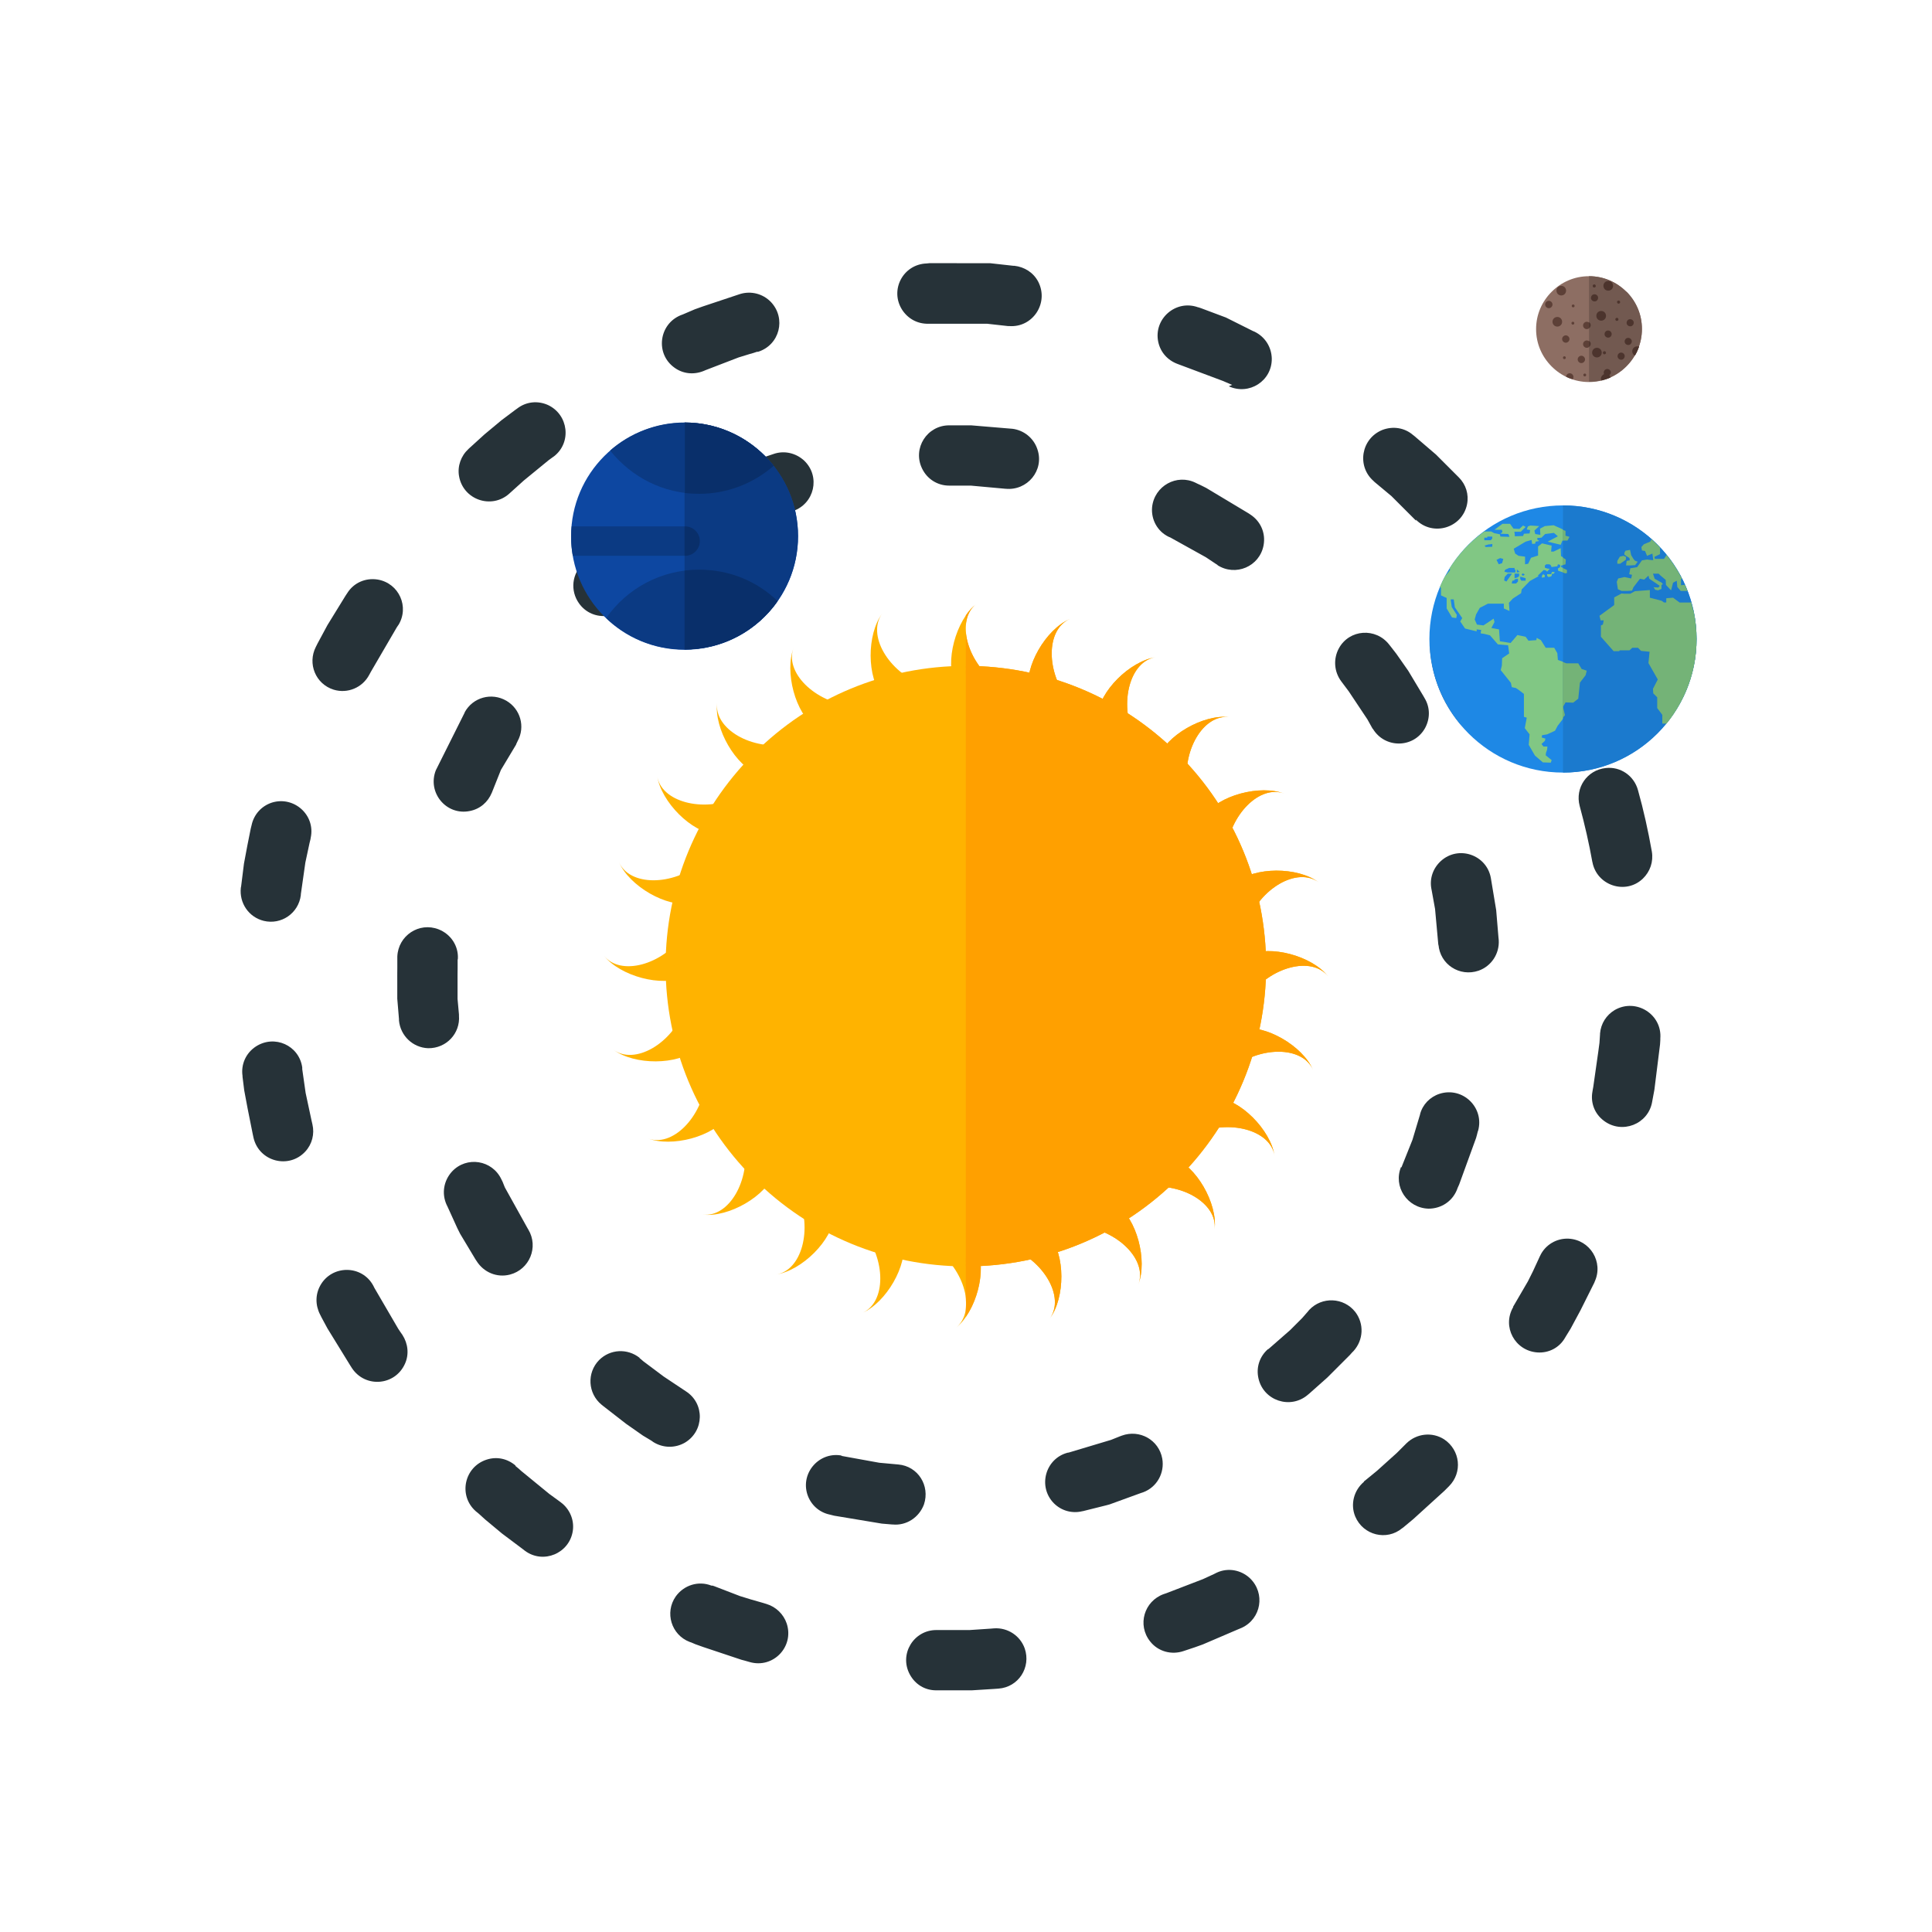 <?xml version="1.0" encoding="UTF-8"?>
<!DOCTYPE svg PUBLIC "-//W3C//DTD SVG 1.1//EN" "http://www.w3.org/Graphics/SVG/1.1/DTD/svg11.dtd">
<!-- Creator: CorelDRAW -->
<svg xmlns="http://www.w3.org/2000/svg" xml:space="preserve" width="6.827in" height="6.827in" style="shape-rendering:geometricPrecision; text-rendering:geometricPrecision; image-rendering:optimizeQuality; fill-rule:evenodd; clip-rule:evenodd"
viewBox="0 0 6.827 6.827"
 xmlns:xlink="http://www.w3.org/1999/xlink">
 <defs>
  <style type="text/css">
   <![CDATA[
    .fil0 {fill:none}
    .fil14 {fill:#092F6A}
    .fil13 {fill:#0B3A83}
    .fil12 {fill:#0D47A1}
    .fil6 {fill:#1B7ACE}
    .fil4 {fill:#1E88E5}
    .fil11 {fill:#4C342D}
    .fil9 {fill:#5D4037}
    .fil7 {fill:#74B377}
    .fil5 {fill:#81C784}
    .fil3 {fill:#FFA000}
    .fil2 {fill:#FFB300}
    .fil1 {fill:#263238;fill-rule:nonzero}
    .fil10 {fill:#725950;fill-rule:nonzero}
    .fil8 {fill:#8D6E63;fill-rule:nonzero}
   ]]>
  </style>
 </defs>
 <g id="Layer_x0020_1">
  <g id="_276262664">
   <rect id="_276263144" class="fil0" width="6.827" height="6.827"/>
   <rect id="_276262832" class="fil0" x="0.853" y="0.853" width="5.12" height="5.12"/>
  </g>
  <path class="fil1" d="M3.274 0.931c-0.083,0.003 -0.131,0.094 -0.086,0.164 0.021,0.032 0.055,0.05 0.093,0.049l0.013 -0 0.015 -0 0.015 -0 0.015 -0 0.015 -4.72441e-005 0.009 1.1811e-005 0.009 5.11811e-005 0.009 8.26772e-005 0.009 0 0.009 0 0.009 0 0.009 0 0.009 0 0.009 0 0.009 0 0.009 0 0.009 0 0.009 0 0.009 0 0.009 0 0.009 0.001 0.009 0.001 0.009 0.001 0.009 0.001 0.009 0.001 0.009 0.001 0.009 0.001 0.009 0.001 0.004 0c0.084,0.007 0.142,-0.081 0.104,-0.156 -0.017,-0.033 -0.049,-0.053 -0.085,-0.057l-0.004 -0 -0.009 -0.001 -0.009 -0.001 -0.009 -0.001 -0.009 -0.001 -0.009 -0.001 -0.009 -0.001 -0.009 -0.001 -0.009 -0.001 -0.009 -0.001 -0.009 -0 -0.009 -0 -0.01 -0 -0.009 -0 -0.009 -0 -0.01 -0 -0.01 -0 -0.01 -0 -0.01 -0 -0.01 -0 -0.01 -0 -0.01 -9.05512e-005 -0.01 -5.11811e-005 -0.01 -1.9685e-005 -0.016 5.51181e-005 -0.016 0 -0.016 0 -0.016 0 -0.015 0zm-0.595 0.312c0.076,-0.024 0.1,-0.118 0.045,-0.176 -0.028,-0.029 -0.07,-0.04 -0.109,-0.028l-0.012 0.004 -0.015 0.005 -0.015 0.005 -0.015 0.005 -0.015 0.005 -0.015 0.005 -0.015 0.005 -0.015 0.005 -0.015 0.005 -0.014 0.005 -0.014 0.005 -0.014 0.006 -0.014 0.006 -0.014 0.006 -0.008 0.003c-0.077,0.032 -0.09,0.136 -0.022,0.185 0.03,0.022 0.068,0.026 0.103,0.012l0.007 -0.003 0.013 -0.005 0.013 -0.005 0.013 -0.005 0.013 -0.005 0.013 -0.005 0.013 -0.005 0.013 -0.005 0.013 -0.005 0.013 -0.005 0.013 -0.004 0.013 -0.004 0.013 -0.004 0.014 -0.004 0.012 -0.004zm-0.722 0.37c0.064,-0.049 0.052,-0.148 -0.021,-0.182 -0.036,-0.016 -0.077,-0.012 -0.109,0.013l-0.007 0.005 -0.012 0.009 -0.012 0.009 -0.012 0.009 -0.012 0.009 -0.012 0.01 -0.012 0.01 -0.012 0.01 -0.012 0.01 -0.012 0.01 -0.011 0.01 -0.011 0.01 -0.011 0.01 -0.011 0.01 -0.011 0.01 -0.002 0.002c-0.026,0.024 -0.039,0.06 -0.033,0.095 0.014,0.084 0.115,0.119 0.178,0.062l0.001 -0.001 0.01 -0.009 0.01 -0.009 0.01 -0.009 0.01 -0.009 0.01 -0.009 0.011 -0.009 0.011 -0.009 0.011 -0.009 0.011 -0.009 0.011 -0.009 0.011 -0.009 0.011 -0.009 0.011 -0.009 0.011 -0.008 0.007 -0.005zm-0.55 0.597c0.041,-0.065 0.003,-0.149 -0.072,-0.162 -0.043,-0.007 -0.085,0.011 -0.108,0.048l-0.006 0.009 -0.008 0.013 -0.008 0.013 -0.008 0.013 -0.008 0.013 -0.008 0.013 -0.008 0.013 -0.008 0.013 -0.008 0.013 -0.007 0.013 -0.007 0.013 -0.007 0.013 -0.007 0.013 -0.007 0.013 -0.006 0.012c-0.03,0.059 -0.001,0.131 0.063,0.151 0.049,0.015 0.102,-0.007 0.126,-0.053l0.006 -0.011 0.007 -0.012 0.007 -0.012 0.007 -0.012 0.007 -0.012 0.007 -0.012 0.007 -0.012 0.007 -0.012 0.007 -0.012 0.007 -0.012 0.007 -0.012 0.007 -0.012 0.007 -0.012 0.007 -0.012 0.006 -0.009zm-0.309 0.75c0.017,-0.08 -0.059,-0.148 -0.137,-0.124 -0.037,0.012 -0.064,0.042 -0.072,0.08l-0.003 0.012 -0.003 0.015 -0.003 0.015 -0.003 0.015 -0.003 0.015 -0.003 0.016 -0.003 0.016 -0.003 0.016 -0.003 0.016 -0.002 0.016 -0.002 0.016 -0.002 0.016 -0.002 0.016 -0.002 0.016 -0.001 0.005c-0.006,0.054 0.028,0.104 0.081,0.117 0.062,0.015 0.123,-0.027 0.131,-0.091l0 -0.003 0.002 -0.014 0.002 -0.014 0.002 -0.014 0.002 -0.014 0.002 -0.014 0.002 -0.014 0.002 -0.014 0.002 -0.014 0.003 -0.014 0.003 -0.014 0.003 -0.014 0.003 -0.014 0.003 -0.014 0.003 -0.012zm-0.03 0.812c-0.011,-0.078 -0.098,-0.117 -0.164,-0.074 -0.035,0.023 -0.053,0.063 -0.047,0.104l0 0.003 0.002 0.016 0.002 0.016 0.002 0.016 0.003 0.016 0.003 0.016 0.003 0.016 0.003 0.016 0.003 0.015 0.003 0.015 0.003 0.015 0.003 0.015 0.003 0.015 0.003 0.015 0.003 0.014c0.02,0.084 0.125,0.111 0.183,0.048 0.024,-0.026 0.033,-0.062 0.025,-0.096l-0.003 -0.013 -0.003 -0.014 -0.003 -0.014 -0.003 -0.014 -0.003 -0.014 -0.003 -0.014 -0.003 -0.014 -0.003 -0.014 -0.002 -0.014 -0.002 -0.014 -0.002 -0.014 -0.002 -0.014 -0.002 -0.014 -0.002 -0.014 -0 -0.003zm0.251 0.771c-0.04,-0.074 -0.146,-0.074 -0.187,-0.001 -0.018,0.032 -0.018,0.07 -0.001,0.103l0.005 0.01 0.007 0.013 0.007 0.013 0.007 0.013 0.008 0.013 0.008 0.013 0.008 0.013 0.008 0.013 0.008 0.013 0.008 0.013 0.008 0.013 0.008 0.013 0.008 0.013 0.008 0.013 0.007 0.011c0.047,0.07 0.152,0.062 0.187,-0.016 0.015,-0.033 0.011,-0.071 -0.009,-0.102l-0.007 -0.01 -0.008 -0.012 -0.007 -0.012 -0.007 -0.012 -0.007 -0.012 -0.007 -0.012 -0.007 -0.012 -0.007 -0.012 -0.007 -0.012 -0.007 -0.012 -0.007 -0.012 -0.007 -0.012 -0.007 -0.012 -0.007 -0.012 -0.005 -0.01zm0.503 0.636c-0.029,-0.025 -0.067,-0.033 -0.103,-0.021 -0.079,0.026 -0.1,0.127 -0.038,0.182l0.011 0.009 0.011 0.01 0.011 0.01 0.012 0.01 0.012 0.01 0.012 0.01 0.012 0.01 0.012 0.01 0.012 0.009 0.012 0.009 0.012 0.009 0.012 0.009 0.012 0.009 0.012 0.009 0.009 0.007c0.065,0.048 0.157,0.009 0.169,-0.07 0.006,-0.039 -0.011,-0.078 -0.042,-0.101l-0.008 -0.006 -0.011 -0.008 -0.011 -0.008 -0.011 -0.008 -0.011 -0.009 -0.011 -0.009 -0.011 -0.009 -0.011 -0.009 -0.011 -0.009 -0.011 -0.009 -0.011 -0.009 -0.011 -0.009 -0.011 -0.009 -0.01 -0.009 -0.011 -0.009zm0.692 0.424c-0.046,-0.018 -0.097,-0.002 -0.126,0.038 -0.04,0.057 -0.016,0.136 0.049,0.161l0.006 0.002 0.014 0.006 0.014 0.005 0.014 0.005 0.015 0.005 0.015 0.005 0.015 0.005 0.015 0.005 0.015 0.005 0.015 0.005 0.015 0.005 0.015 0.005 0.015 0.005 0.015 0.004 0.014 0.004c0.083,0.024 0.158,-0.054 0.131,-0.136 -0.011,-0.033 -0.038,-0.059 -0.071,-0.069l-0.013 -0.004 -0.014 -0.004 -0.014 -0.004 -0.014 -0.004 -0.013 -0.004 -0.013 -0.004 -0.013 -0.004 -0.013 -0.005 -0.013 -0.005 -0.013 -0.005 -0.013 -0.005 -0.013 -0.005 -0.013 -0.005 -0.013 -0.005 -0.006 -0.002zm0.796 0.157c-0.081,-0.001 -0.134,0.085 -0.095,0.157 0.019,0.035 0.053,0.056 0.093,0.056l0.014 0 0.016 0 0.016 5.51181e-005 0.016 -5.51181e-005 0.016 -0 0.016 -0 0.016 -0 0.016 -0 0.016 -0.001 0.016 -0.001 0.016 -0.001 0.016 -0.001 0.016 -0.001 0.014 -0.001c0.071,-0.005 0.116,-0.075 0.093,-0.142 -0.016,-0.045 -0.06,-0.074 -0.108,-0.071l-0.012 0.001 -0.015 0.001 -0.015 0.001 -0.015 0.001 -0.015 0.001 -0.015 0.001 -0.015 0 -0.015 0 -0.015 0 -0.015 0 -0.015 4.72441e-005 -0.015 -4.72441e-005 -0.015 -0 -0.014 -0zm0.802 -0.127c-0.069,0.025 -0.094,0.109 -0.048,0.167 0.028,0.036 0.076,0.049 0.119,0.034l0.009 -0.003 0.015 -0.005 0.015 -0.005 0.014 -0.005 0.014 -0.005 0.014 -0.006 0.014 -0.006 0.014 -0.006 0.014 -0.006 0.014 -0.006 0.014 -0.006 0.014 -0.006 0.014 -0.006 0.014 -0.006 0.012 -0.005c0.069,-0.032 0.084,-0.122 0.029,-0.175 -0.032,-0.03 -0.078,-0.038 -0.117,-0.02l-0.01 0.005 -0.013 0.006 -0.013 0.006 -0.013 0.006 -0.013 0.005 -0.013 0.005 -0.013 0.005 -0.013 0.005 -0.013 0.005 -0.013 0.005 -0.013 0.005 -0.013 0.005 -0.013 0.005 -0.013 0.005 -0.009 0.003zm0.708 -0.397c-0.036,0.03 -0.049,0.08 -0.031,0.123 0.028,0.066 0.111,0.087 0.166,0.041l0.003 -0.002 0.012 -0.01 0.012 -0.01 0.012 -0.01 0.011 -0.01 0.011 -0.01 0.011 -0.01 0.011 -0.01 0.011 -0.01 0.011 -0.01 0.011 -0.01 0.011 -0.01 0.011 -0.01 0.011 -0.01 0.011 -0.011 0.005 -0.005c0.049,-0.049 0.04,-0.128 -0.017,-0.166 -0.042,-0.027 -0.097,-0.021 -0.133,0.014l-0.004 0.004 -0.01 0.01 -0.01 0.01 -0.01 0.01 -0.01 0.009 -0.01 0.009 -0.01 0.009 -0.01 0.009 -0.01 0.009 -0.01 0.009 -0.01 0.009 -0.011 0.009 -0.011 0.009 -0.011 0.009 -0.011 0.009 -0.003 0.002zm0.527 -0.617c-0.04,0.069 0.006,0.154 0.085,0.16 0.041,0.003 0.079,-0.017 0.099,-0.053l0.003 -0.005 0.008 -0.013 0.008 -0.013 0.007 -0.013 0.007 -0.013 0.007 -0.013 0.007 -0.013 0.007 -0.013 0.007 -0.014 0.007 -0.014 0.007 -0.014 0.007 -0.014 0.007 -0.014 0.007 -0.014 0.007 -0.014 0.001 -0.003c0.032,-0.069 -0.016,-0.148 -0.092,-0.152 -0.043,-0.002 -0.083,0.022 -0.101,0.061l-0.001 0.002 -0.006 0.013 -0.006 0.013 -0.006 0.013 -0.006 0.013 -0.006 0.012 -0.006 0.012 -0.006 0.012 -0.007 0.012 -0.007 0.012 -0.007 0.012 -0.007 0.012 -0.007 0.012 -0.007 0.012 -0.007 0.012 -0.003 0.005zm0.28 -0.761c-0.007,0.039 0.008,0.078 0.04,0.102 0.064,0.049 0.157,0.013 0.171,-0.066l0.002 -0.011 0.003 -0.016 0.003 -0.016 0.002 -0.016 0.002 -0.016 0.002 -0.016 0.002 -0.016 0.002 -0.016 0.002 -0.016 0.002 -0.016 0.002 -0.016 0.002 -0.016 0.002 -0.016 0.001 -0.016 0 -0.005c0.007,-0.086 -0.086,-0.144 -0.161,-0.101 -0.03,0.018 -0.049,0.048 -0.052,0.083l-0 0.003 -0.001 0.015 -0.001 0.015 -0.002 0.015 -0.002 0.015 -0.002 0.014 -0.002 0.014 -0.002 0.014 -0.002 0.014 -0.002 0.014 -0.002 0.014 -0.002 0.014 -0.002 0.014 -0.002 0.014 -0.002 0.011zm-0 -0.812c0.015,0.083 0.117,0.117 0.178,0.059 0.026,-0.025 0.038,-0.06 0.032,-0.096 -0.013,-0.073 -0.029,-0.146 -0.049,-0.217 -0.014,-0.051 -0.062,-0.084 -0.114,-0.078 -0.066,0.007 -0.109,0.07 -0.092,0.134 0.018,0.066 0.033,0.132 0.045,0.199zm-0.47 -0.491c0.053,0.065 0.157,0.047 0.184,-0.033 0.011,-0.035 0.005,-0.072 -0.018,-0.101 -0.032,-0.04 -0.052,-0.087 -0.057,-0.138 -0.008,-0.085 -0.108,-0.126 -0.174,-0.072 -0.028,0.023 -0.042,0.057 -0.038,0.093 0.009,0.093 0.044,0.179 0.103,0.251zm-0.154 -0.719c0.06,0.061 0.164,0.03 0.181,-0.054 0.007,-0.035 -0.004,-0.07 -0.029,-0.095l-0.003 -0.003 -0.006 -0.006 -0.006 -0.006 -0.006 -0.006 -0.006 -0.006 -0.006 -0.006 -0.006 -0.006 -0.006 -0.006 -0.006 -0.006 -0.006 -0.006 -0.006 -0.006 -0.006 -0.006 -0.006 -0.006 -0.006 -0.006 -0.007 -0.006 -0.007 -0.006 -0.007 -0.006 -0.007 -0.006 -0.007 -0.006 -0.007 -0.006 -0.007 -0.006 -0.007 -0.006 -0.007 -0.006 -0.007 -0.006 -0.007 -0.006 -0.004 -0.003c-0.03,-0.026 -0.071,-0.032 -0.108,-0.018 -0.075,0.03 -0.092,0.128 -0.031,0.181l0.003 0.003 0.006 0.005 0.006 0.005 0.006 0.005 0.006 0.005 0.006 0.005 0.006 0.005 0.006 0.005 0.006 0.005 0.006 0.005 0.006 0.005 0.006 0.006 0.006 0.006 0.006 0.006 0.006 0.006 0.006 0.006 0.006 0.006 0.006 0.006 0.006 0.006 0.006 0.006 0.006 0.006 0.006 0.006 0.006 0.006 0.006 0.006 0.006 0.006 0.003 0.003zm-0.661 -0.471c0.072,0.033 0.153,-0.019 0.152,-0.098 -0.001,-0.041 -0.024,-0.077 -0.061,-0.095l-0.005 -0.002 -0.008 -0.004 -0.008 -0.004 -0.008 -0.004 -0.008 -0.004 -0.008 -0.004 -0.008 -0.004 -0.008 -0.004 -0.008 -0.004 -0.008 -0.004 -0.008 -0.004 -0.008 -0.004 -0.008 -0.004 -0.008 -0.003 -0.008 -0.003 -0.008 -0.003 -0.008 -0.003 -0.008 -0.003 -0.008 -0.003 -0.008 -0.003 -0.008 -0.003 -0.008 -0.003 -0.008 -0.003 -0.008 -0.003 -0.009 -0.003 -0.001 -0c-0.079,-0.029 -0.159,0.041 -0.141,0.123 0.008,0.036 0.033,0.064 0.068,0.077l5.51181e-005 1.9685e-005 0.008 0.003 0.008 0.003 0.008 0.003 0.008 0.003 0.008 0.003 0.008 0.003 0.008 0.003 0.008 0.003 0.008 0.003 0.008 0.003 0.008 0.003 0.008 0.003 0.008 0.003 0.008 0.003 0.008 0.003 0.008 0.003 0.008 0.003 0.008 0.003 0.008 0.003 0.008 0.003 0.007 0.003 0.007 0.003 0.007 0.003 0.007 0.003 0.005 0.002z"/>
  <path class="fil1" d="M3.354 1.503c-0.078,0 -0.13,0.081 -0.096,0.152 0.018,0.038 0.055,0.061 0.096,0.061l0.011 3.54331e-005 0.011 0 0.011 0 0.011 0 0.011 0 0.011 0 0.011 0 0.011 0.001 0.011 0.001 0.011 0.001 0.011 0.001 0.011 0.001 0.011 0.001 0.011 0.001 0.011 0.001 0.011 0.001 0.011 0.001 0.011 0.001 0.001 0c0.077,0.008 0.138,-0.065 0.113,-0.139 -0.013,-0.04 -0.048,-0.068 -0.089,-0.073l-0.001 -0 -0.012 -0.001 -0.012 -0.001 -0.012 -0.001 -0.012 -0.001 -0.012 -0.001 -0.012 -0.001 -0.012 -0.001 -0.012 -0.001 -0.012 -0.001 -0.012 -0.001 -0.012 -0.001 -0.012 -0.001 -0.013 -0 -0.013 -0 -0.013 -0 -0.013 -0 -0.013 -0 -0.013 -4.33071e-005zm-0.552 0.303c0.076,-0.026 0.098,-0.122 0.04,-0.178 -0.029,-0.027 -0.07,-0.037 -0.108,-0.024l-0 5.11811e-005 -0.003 0.001 -0.003 0.001 -0.003 0.001 -0.003 0.001 -0.003 0.001 -0.003 0.001 -0.003 0.001 -0.003 0.001 -0.003 0.001 -0.003 0.001 -0.003 0.001 -0.003 0.001 -0.003 0.001 -0.003 0.001 -0.003 0.001 -0.003 0.001 -0.003 0.001 -0.003 0.001 -0.003 0.001 -0.003 0.001 -0.003 0.001 -0.003 0.001 -0.003 0.001 -0.003 0.001 -0.003 0.001 -0.003 0.001 -0.003 0.001 -0.003 0.001 -0.003 0.001 -0.003 0.001 -0.003 0.001 -0.003 0.001 -0.003 0.001 -0.003 0.001 -0.003 0.001 -0.003 0.001 -0.003 0.001 -0.003 0.001 -0.003 0.001 -0.003 0.001 -0.003 0.001 -0.001 0.001c-0.024,0.009 -0.045,0.027 -0.057,0.053 -0.016,0.033 -0.014,0.071 0.006,0.102 0.002,0.004 0.004,0.007 0.006,0.011l-7.87402e-006 -1.5748e-005c0.002,0.004 0.004,0.008 0.006,0.013l4.72441e-005 0c0.002,0.005 0.004,0.009 0.005,0.014l-1.1811e-005 -3.93701e-005 0.001 0.004 -3.93701e-005 -0c0.001,0.005 0.003,0.01 0.004,0.015 0.018,0.084 0.122,0.114 0.182,0.052 0.024,-0.026 0.034,-0.061 0.027,-0.095 -0.001,-0.003 -0.001,-0.005 -0.002,-0.008l0.001 -0 0 -5.11811e-005zm-0.068 -0.202l0.051 0.153 -1.1811e-005 -3.14961e-005 -0.051 -0.153zm-0.493 0.639c0.049,0.025 0.108,0.009 0.138,-0.037 0.034,-0.053 0.015,-0.124 -0.041,-0.153 -0.029,-0.015 -0.055,-0.039 -0.072,-0.067 -0.01,-0.017 -0.024,-0.032 -0.044,-0.042 -0.039,-0.02 -0.084,-0.015 -0.118,0.013l-0.005 0.004 -0.005 0.004 -0.005 0.004 -0.005 0.004 -0.005 0.004 -0.005 0.004 -0.005 0.004 -0.005 0.004 -0.002 0.001c-0.041,0.036 -0.048,0.097 -0.016,0.142 0.024,0.034 0.063,0.049 0.101,0.044 0.027,0.026 0.058,0.048 0.092,0.066l2.3622e-005 1.1811e-005zm-0.068 -0.205l-0.043 0.025 -0.003 0.001m0 0l-0.065 -0.073m-0.233 0.628c0.028,-0.051 0.01,-0.114 -0.04,-0.143 -0.052,-0.03 -0.118,-0.012 -0.147,0.041l-0 0.001 -0.003 0.006 -0.003 0.006 -0.003 0.006 -0.003 0.006 -0.003 0.006 -0.003 0.006 -0.003 0.006 -0.003 0.006 -0.003 0.006 -0.003 0.006 -0.003 0.006 -0.003 0.006 -0.003 0.006 -0.003 0.006 -0.003 0.006 -0.003 0.006 -0.003 0.006 -0.003 0.006 -0.003 0.006 -0.003 0.006 -0.003 0.006 -0.003 0.006 -0.003 0.006 -0.003 0.006 -0.003 0.006 -0.003 0.006 -0.003 0.006 -0.003 0.006 -0.003 0.006 -0.003 0.006 -0.003 0.006 -0.003 0.006 -0.003 0.006 -0.003 0.006 -0 0c-0.031,0.079 0.037,0.161 0.12,0.144 0.036,-0.007 0.064,-0.031 0.078,-0.065l-0 0 0.002 -0.005 0.002 -0.005 0.002 -0.005 0.002 -0.005 0.002 -0.005 0.002 -0.005 0.002 -0.005 0.002 -0.005 0.002 -0.005 0.002 -0.005 0.002 -0.005 0.002 -0.005 0.002 -0.005 0.002 -0.005 0.002 -0.005 0.002 -0.005 0.003 -0.005 0.003 -0.005 0.003 -0.005 0.003 -0.005 0.003 -0.005 0.003 -0.005 0.003 -0.005 0.003 -0.005 0.003 -0.005 0.003 -0.005 0.003 -0.005 0.003 -0.005 0.003 -0.005 0.003 -0.005 0.003 -0.005 0.003 -0.005 0.003 -0.005 0.003 -0.005 0 -0.001zm-0.211 0.768c0.002,-0.045 -0.025,-0.086 -0.068,-0.103 -0.069,-0.027 -0.143,0.022 -0.146,0.096l-3.14961e-005 0.001 -0 0.007 -0 0.007 -0 0.007 -0 0.007 -0 0.007 -0 0.007 -8.66142e-005 0.007 -6.29921e-005 0.007 -3.54331e-005 0.007 -1.5748e-005 0.007 4.33071e-005 0.013 0 0.013 0 0.013 0 0.013 0 0.013 0 0.013 0.001 0.012 0.001 0.012 0.001 0.012 0.001 0.012 0.001 0.012 0.001 0.012 0 0.005c0.005,0.054 0.049,0.096 0.103,0.098 0.064,0.001 0.114,-0.052 0.109,-0.115l-0 -0.004 -0.001 -0.011 -0.001 -0.011 -0.001 -0.011 -0.001 -0.011 -0.001 -0.011 -0 -0.011 -0 -0.011 -0 -0.011 -0 -0.011 -0 -0.011 -0 -0.011 -3.54331e-005 -0.011 7.87402e-006 -0.006 3.54331e-005 -0.006 5.51181e-005 -0.006 7.87402e-005 -0.006 9.84252e-005 -0.006 0 -0.006 0 -0.006 0 -0.006 0 -0.006 0 -0.006 3.14961e-005 -0.001zm0.154 0.781c-0.032,-0.069 -0.123,-0.084 -0.175,-0.028 -0.029,0.032 -0.037,0.077 -0.019,0.117l0.003 0.006 0.005 0.011 0.005 0.011 0.005 0.011 0.005 0.011 0.005 0.011 0.005 0.011 0.005 0.011 0.005 0.01 0.005 0.01 0.006 0.01 0.006 0.01 0.006 0.01 0.006 0.01 0.006 0.01 0.006 0.01 0.006 0.01 0.006 0.01 0.006 0.01 0.004 0.006c0.025,0.04 0.072,0.06 0.118,0.048 0.069,-0.018 0.102,-0.097 0.065,-0.159l-0.003 -0.005 -0.005 -0.009 -0.005 -0.009 -0.005 -0.009 -0.005 -0.009 -0.005 -0.009 -0.005 -0.009 -0.005 -0.009 -0.005 -0.009 -0.005 -0.009 -0.005 -0.009 -0.005 -0.009 -0.005 -0.009 -0.005 -0.009 -0.005 -0.009 -0.005 -0.009 -0.005 -0.009 -0.004 -0.01 -0.004 -0.01 -0.003 -0.006zm0.488 0.63c-0.043,-0.034 -0.104,-0.031 -0.143,0.008 -0.044,0.045 -0.04,0.118 0.009,0.158l0.005 0.004 0.009 0.007 0.009 0.007 0.009 0.007 0.009 0.007 0.009 0.007 0.009 0.007 0.009 0.007 0.009 0.007 0.009 0.007 0.01 0.007 0.01 0.007 0.01 0.007 0.01 0.007 0.01 0.007 0.01 0.007 0.01 0.006 0.01 0.006 0.01 0.006 0.007 0.005c0.034,0.021 0.076,0.022 0.111,0.002 0.069,-0.041 0.071,-0.139 0.003,-0.182l-0.006 -0.004 -0.009 -0.006 -0.009 -0.006 -0.009 -0.006 -0.009 -0.006 -0.009 -0.006 -0.009 -0.006 -0.009 -0.006 -0.009 -0.006 -0.008 -0.006 -0.008 -0.006 -0.008 -0.006 -0.008 -0.006 -0.008 -0.006 -0.008 -0.006 -0.008 -0.006 -0.008 -0.006 -0.008 -0.006 -0.008 -0.007 -0.005 -0.004zm0.717 0.346c-0.08,-0.017 -0.149,0.059 -0.124,0.137 0.012,0.036 0.041,0.063 0.079,0.071l0.004 0.001 0.012 0.003 0.012 0.002 0.012 0.002 0.012 0.002 0.012 0.002 0.012 0.002 0.012 0.002 0.012 0.002 0.012 0.002 0.012 0.002 0.012 0.002 0.012 0.002 0.012 0.002 0.012 0.002 0.012 0.002 0.012 0.001 0.012 0.001 0.012 0.001 0.002 0c0.049,0.005 0.094,-0.025 0.111,-0.071 0.022,-0.066 -0.021,-0.135 -0.091,-0.141l-0.001 -9.05512e-005 -0.011 -0.001 -0.011 -0.001 -0.011 -0.001 -0.011 -0.001 -0.011 -0.001 -0.011 -0.001 -0.011 -0.002 -0.011 -0.002 -0.011 -0.002 -0.011 -0.002 -0.011 -0.002 -0.011 -0.002 -0.011 -0.002 -0.011 -0.002 -0.011 -0.002 -0.011 -0.002 -0.011 -0.002 -0.011 -0.002 -0.004 -0.001zm0.797 -0.011c-0.08,0.02 -0.108,0.12 -0.05,0.179 0.027,0.027 0.065,0.037 0.101,0.028l0.001 -0 0.012 -0.003 0.012 -0.003 0.012 -0.003 0.012 -0.003 0.012 -0.003 0.012 -0.003 0.012 -0.003 0.011 -0.003 0.011 -0.004 0.011 -0.004 0.011 -0.004 0.011 -0.004 0.011 -0.004 0.011 -0.004 0.011 -0.004 0.011 -0.004 0.011 -0.004 0.011 -0.004 0.009 -0.003c0.048,-0.018 0.076,-0.068 0.067,-0.119 -0.012,-0.066 -0.08,-0.104 -0.143,-0.081l-0.008 0.003 -0.01 0.004 -0.01 0.004 -0.01 0.004 -0.01 0.003 -0.01 0.003 -0.01 0.003 -0.01 0.003 -0.01 0.003 -0.01 0.003 -0.01 0.003 -0.01 0.003 -0.01 0.003 -0.01 0.003 -0.01 0.003 -0.01 0.003 -0.01 0.003 -0.01 0.003 -0.01 0.003 -0.001 0zm0.707 -0.366c-0.03,0.026 -0.043,0.065 -0.034,0.104 0.018,0.079 0.113,0.11 0.174,0.058l0.006 -0.005 0.009 -0.008 0.009 -0.008 0.009 -0.008 0.009 -0.008 0.009 -0.008 0.009 -0.008 0.009 -0.008 0.008 -0.008 0.008 -0.008 0.008 -0.008 0.008 -0.008 0.008 -0.008 0.008 -0.008 0.008 -0.008 0.008 -0.008 0.008 -0.008 0.008 -0.008 0.008 -0.009 0.005 -0.005c0.035,-0.039 0.038,-0.096 0.006,-0.138 -0.041,-0.052 -0.118,-0.055 -0.163,-0.007l-0.004 0.005 -0.007 0.008 -0.007 0.008 -0.007 0.008 -0.007 0.007 -0.007 0.007 -0.007 0.007 -0.007 0.007 -0.007 0.007 -0.007 0.007 -0.008 0.007 -0.008 0.007 -0.008 0.007 -0.008 0.007 -0.008 0.007 -0.008 0.007 -0.008 0.007 -0.008 0.007 -0.008 0.007 -0.006 0.005zm0.47 -0.644c-0.029,0.07 0.022,0.146 0.097,0.148 0.044,0 0.083,-0.025 0.1,-0.066l0.003 -0.008 0.005 -0.011 0.004 -0.011 0.004 -0.011 0.004 -0.011 0.004 -0.011 0.004 -0.011 0.004 -0.011 0.004 -0.011 0.004 -0.011 0.004 -0.011 0.004 -0.011 0.004 -0.011 0.004 -0.011 0.004 -0.011 0.004 -0.011 0.004 -0.011 0.003 -0.011 0.003 -0.012 0.001 -0.002c0.023,-0.082 -0.054,-0.157 -0.136,-0.131 -0.034,0.011 -0.06,0.038 -0.069,0.072l-0 0.001 -0.003 0.01 -0.003 0.01 -0.003 0.01 -0.003 0.01 -0.003 0.01 -0.003 0.01 -0.003 0.01 -0.003 0.01 -0.003 0.01 -0.004 0.01 -0.004 0.01 -0.004 0.01 -0.004 0.01 -0.004 0.01 -0.004 0.01 -0.004 0.01 -0.004 0.01 -0.004 0.01 -0.003 0.008zm0.132 -0.786c0.005,0.071 0.075,0.116 0.142,0.093 0.045,-0.016 0.074,-0.06 0.071,-0.108l-0.001 -0.01 -0.001 -0.012 -0.001 -0.012 -0.001 -0.012 -0.001 -0.012 -0.001 -0.012 -0.001 -0.012 -0.001 -0.012 -0.001 -0.012 -0.002 -0.012 -0.002 -0.012 -0.002 -0.012 -0.002 -0.012 -0.002 -0.012 -0.002 -0.012 -0.002 -0.012 -0.002 -0.012 -0.002 -0.012 -0.001 -0.006c-0.015,-0.082 -0.115,-0.116 -0.177,-0.059 -0.027,0.025 -0.04,0.061 -0.033,0.098l0.001 0.005 0.002 0.011 0.002 0.011 0.002 0.011 0.002 0.011 0.002 0.011 0.002 0.011 0.001 0.011 0.001 0.011 0.001 0.011 0.001 0.011 0.001 0.011 0.001 0.011 0.001 0.011 0.001 0.011 0.001 0.011 0.001 0.011 0.001 0.011 0.001 0.01zm-0.232 -0.762c0.042,0.07 0.143,0.07 0.184,-0.001 0.019,-0.034 0.019,-0.074 -0.001,-0.107l-0.004 -0.007 -0.006 -0.01 -0.006 -0.01 -0.006 -0.01 -0.006 -0.01 -0.006 -0.01 -0.006 -0.01 -0.006 -0.01 -0.006 -0.01 -0.006 -0.01 -0.007 -0.01 -0.007 -0.01 -0.007 -0.01 -0.007 -0.01 -0.007 -0.01 -0.007 -0.01 -0.007 -0.009 -0.007 -0.009 -0.007 -0.009 -0.004 -0.005c-0.047,-0.061 -0.141,-0.055 -0.178,0.013 -0.02,0.037 -0.017,0.082 0.008,0.116l0.003 0.004 0.006 0.008 0.006 0.008 0.006 0.008 0.006 0.008 0.006 0.009 0.006 0.009 0.006 0.009 0.006 0.009 0.006 0.009 0.006 0.009 0.006 0.009 0.006 0.009 0.006 0.009 0.006 0.009 0.006 0.009 0.005 0.009 0.005 0.009 0.005 0.009 0.004 0.007zm-0.549 -0.578c0.064,0.041 0.149,0.005 0.163,-0.07 0.008,-0.043 -0.01,-0.085 -0.047,-0.109l-0.006 -0.004 -0.01 -0.006 -0.01 -0.006 -0.01 -0.006 -0.01 -0.006 -0.01 -0.006 -0.01 -0.006 -0.01 -0.006 -0.01 -0.006 -0.01 -0.006 -0.01 -0.006 -0.01 -0.006 -0.01 -0.006 -0.01 -0.006 -0.01 -0.006 -0.01 -0.006 -0.01 -0.005 -0.01 -0.005 -0.011 -0.005 -0.006 -0.003c-0.067,-0.033 -0.146,0.011 -0.154,0.086 -0.004,0.044 0.019,0.086 0.059,0.105l0.005 0.002 0.009 0.005 0.009 0.005 0.009 0.005 0.009 0.005 0.009 0.005 0.009 0.005 0.009 0.005 0.009 0.005 0.009 0.005 0.009 0.005 0.009 0.005 0.009 0.005 0.009 0.005 0.009 0.005 0.009 0.006 0.009 0.006 0.009 0.006 0.009 0.006 0.006 0.004z"/>
  <g id="_276255728">
   <g>
    <path id="_276262184" class="fil2" d="M3.45 2.417c-0.073,-0.077 -0.112,-0.077 -0.075,0 -0.037,-0.077 0.002,-0.225 0.075,-0.283 -0.073,0.058 -0.034,0.206 0.075,0.283 -0.109,-0.077 -0.148,-0.077 -0.075,0z"/>
    <path id="_276262040" class="fil2" d="M2.663 4.164c0.2,0.2 0.468,0.311 0.75,0.311 0.283,0 0.551,-0.111 0.75,-0.311 0.2,-0.2 0.311,-0.468 0.311,-0.75 0,-0.283 -0.111,-0.551 -0.311,-0.75 -0.2,-0.2 -0.468,-0.311 -0.75,-0.311 -0.283,0 -0.551,0.111 -0.75,0.311 -0.2,0.2 -0.311,0.468 -0.311,0.75 0,0.283 0.111,0.551 0.311,0.75z"/>
    <path id="_276261968" class="fil2" d="M3.707 2.46c-0.051,-0.094 -0.089,-0.104 -0.072,-0.019 -0.016,-0.084 0.06,-0.217 0.146,-0.254 -0.086,0.037 -0.086,0.19 -0.001,0.293 -0.085,-0.103 -0.123,-0.113 -0.072,-0.019z"/>
    <path id="_276260912" class="fil2" d="M3.943 2.568c-0.025,-0.104 -0.059,-0.123 -0.065,-0.038 0.006,-0.086 0.114,-0.194 0.207,-0.208 -0.092,0.013 -0.132,0.161 -0.077,0.283 -0.056,-0.121 -0.09,-0.141 -0.065,-0.038z"/>
    <path id="_276261608" class="fil2" d="M4.144 2.734c0.003,-0.106 -0.025,-0.134 -0.053,-0.053 0.028,-0.081 0.161,-0.158 0.253,-0.147 -0.093,-0.011 -0.17,0.122 -0.147,0.253 -0.022,-0.132 -0.05,-0.16 -0.053,-0.053z"/>
    <path id="_276261560" class="fil2" d="M4.295 2.947c0.03,-0.102 0.011,-0.136 -0.038,-0.065 0.048,-0.071 0.196,-0.111 0.283,-0.077 -0.087,-0.035 -0.195,0.073 -0.208,0.207 0.013,-0.133 -0.007,-0.167 -0.038,-0.065z"/>
    <path id="_276261344" class="fil2" d="M4.386 3.191c0.056,-0.091 0.046,-0.129 -0.019,-0.072 0.065,-0.056 0.218,-0.057 0.293,-0.001 -0.075,-0.056 -0.208,0.02 -0.254,0.146 0.047,-0.125 0.036,-0.163 -0.019,-0.072z"/>
    <path id="_276260312" class="fil2" d="M4.41 3.45c0.077,-0.073 0.077,-0.112 0,-0.075 0.077,-0.037 0.225,0.002 0.283,0.075 -0.058,-0.073 -0.206,-0.034 -0.283,0.075 0.077,-0.109 0.077,-0.148 0,-0.075z"/>
    <path id="_276260624" class="fil2" d="M4.367 3.707c0.094,-0.051 0.104,-0.089 0.019,-0.072 0.084,-0.016 0.217,0.06 0.254,0.146 -0.037,-0.086 -0.19,-0.086 -0.293,-0.001 0.103,-0.085 0.113,-0.123 0.019,-0.072z"/>
    <path id="_276260600" class="fil2" d="M4.258 3.943c0.104,-0.025 0.123,-0.059 0.038,-0.065 0.086,0.006 0.194,0.114 0.208,0.207 -0.013,-0.092 -0.161,-0.132 -0.283,-0.077 0.122,-0.056 0.141,-0.09 0.038,-0.065z"/>
    <path id="_276260840" class="fil2" d="M4.092 4.144c0.106,0.003 0.134,-0.025 0.053,-0.053 0.081,0.028 0.158,0.161 0.147,0.253 0.011,-0.093 -0.122,-0.17 -0.253,-0.147 0.132,-0.022 0.16,-0.05 0.053,-0.053z"/>
    <path id="_276260192" class="fil2" d="M3.88 4.295c0.102,0.03 0.136,0.011 0.065,-0.038 0.071,0.048 0.111,0.196 0.077,0.283 0.035,-0.087 -0.073,-0.195 -0.207,-0.208 0.133,0.013 0.167,-0.007 0.065,-0.038z"/>
    <path id="_276259376" class="fil2" d="M3.636 4.386c0.091,0.056 0.129,0.046 0.072,-0.019 0.056,0.065 0.057,0.218 0.001,0.293 0.056,-0.075 -0.02,-0.208 -0.146,-0.254 0.125,0.047 0.163,0.036 0.072,-0.019z"/>
    <path id="_276260048" class="fil2" d="M3.377 4.41c0.073,0.077 0.112,0.077 0.075,0 0.037,0.077 -0.002,0.225 -0.075,0.283 0.073,-0.058 0.034,-0.206 -0.075,-0.283 0.109,0.077 0.148,0.077 0.075,0z"/>
    <path id="_276259736" class="fil2" d="M3.12 4.367c0.051,0.094 0.089,0.104 0.072,0.019 0.016,0.084 -0.06,0.217 -0.146,0.254 0.086,-0.037 0.086,-0.19 0.001,-0.293 0.085,0.103 0.123,0.113 0.072,0.019z"/>
    <path id="_276259976" class="fil2" d="M2.883 4.258c0.025,0.104 0.059,0.123 0.065,0.038 -0.006,0.086 -0.114,0.194 -0.207,0.208 0.092,-0.013 0.132,-0.161 0.077,-0.283 0.056,0.121 0.09,0.141 0.065,0.038z"/>
    <path id="_276259136" class="fil2" d="M2.683 4.092c-0.003,0.106 0.025,0.134 0.053,0.053 -0.028,0.081 -0.161,0.158 -0.253,0.147 0.093,0.011 0.17,-0.122 0.147,-0.253 0.022,0.132 0.05,0.16 0.053,0.053z"/>
    <path id="_276259016" class="fil2" d="M2.532 3.88c-0.03,0.102 -0.011,0.136 0.038,0.065 -0.048,0.071 -0.196,0.111 -0.283,0.077 0.087,0.035 0.195,-0.073 0.208,-0.207 -0.013,0.133 0.007,0.167 0.038,0.065z"/>
    <path id="_276258656" class="fil2" d="M2.441 3.636c-0.056,0.091 -0.046,0.129 0.019,0.072 -0.065,0.056 -0.218,0.057 -0.293,0.001 0.075,0.056 0.208,-0.02 0.254,-0.146 -0.047,0.125 -0.036,0.163 0.019,0.072z"/>
    <path id="_276258944" class="fil2" d="M2.417 3.377c-0.077,0.073 -0.077,0.112 0,0.075 -0.077,0.037 -0.225,-0.002 -0.283,-0.075 0.058,0.073 0.206,0.034 0.283,-0.075 -0.077,0.109 -0.077,0.148 0,0.075z"/>
    <path id="_276258800" class="fil2" d="M2.46 3.12c-0.094,0.051 -0.104,0.089 -0.019,0.072 -0.084,0.016 -0.217,-0.06 -0.254,-0.146 0.037,0.086 0.19,0.086 0.293,0.001 -0.103,0.085 -0.113,0.123 -0.019,0.072z"/>
    <path id="_276257936" class="fil2" d="M2.568 2.883c-0.104,0.025 -0.123,0.059 -0.038,0.065 -0.086,-0.006 -0.194,-0.114 -0.208,-0.207 0.013,0.092 0.161,0.132 0.283,0.077 -0.121,0.056 -0.141,0.09 -0.038,0.065z"/>
    <path id="_276258224" class="fil2" d="M2.734 2.683c-0.106,-0.003 -0.134,0.025 -0.053,0.053 -0.081,-0.028 -0.158,-0.161 -0.147,-0.253 -0.011,0.093 0.122,0.17 0.253,0.147 -0.132,0.022 -0.16,0.05 -0.053,0.053z"/>
    <path id="_276258464" class="fil2" d="M2.947 2.532c-0.102,-0.03 -0.136,-0.011 -0.065,0.038 -0.071,-0.048 -0.111,-0.196 -0.077,-0.283 -0.035,0.087 0.073,0.195 0.207,0.208 -0.133,-0.013 -0.167,0.007 -0.065,0.038z"/>
    <path id="_276257816" class="fil2" d="M3.191 2.441c-0.091,-0.056 -0.129,-0.046 -0.072,0.019 -0.056,-0.065 -0.057,-0.218 -0.001,-0.293 -0.056,0.075 0.02,0.208 0.146,0.254 -0.125,-0.047 -0.163,-0.036 -0.072,0.019z"/>
   </g>
   <g>
    <path id="_276258128" class="fil3" d="M3.45 2.417c-0.013,-0.014 -0.026,-0.026 -0.037,-0.035l0 -0.014c0.003,0.009 0.015,0.025 0.037,0.049zm-0.037 -0.243c0.011,-0.016 0.023,-0.029 0.037,-0.04 -0.022,0.017 -0.034,0.042 -0.037,0.071l0 -0.031zm0 0.062c0.006,0.063 0.046,0.135 0.112,0.181 -0.065,-0.046 -0.106,-0.065 -0.112,-0.056l0 -0.125z"/>
    <path id="_276257144" class="fil3" d="M3.413 4.475c0.283,0 0.551,-0.111 0.75,-0.311 0.2,-0.2 0.311,-0.468 0.311,-0.75 0,-0.283 -0.111,-0.551 -0.311,-0.75 -0.2,-0.2 -0.468,-0.311 -0.75,-0.311l0 2.123z"/>
    <path id="_276257456" class="fil3" d="M3.707 2.46c-0.051,-0.094 -0.089,-0.104 -0.072,-0.019 -0.016,-0.084 0.06,-0.217 0.146,-0.254 -0.086,0.037 -0.086,0.19 -0.001,0.293 -0.085,-0.103 -0.123,-0.113 -0.072,-0.019z"/>
    <path id="_276257432" class="fil3" d="M3.943 2.568c-0.025,-0.104 -0.059,-0.123 -0.065,-0.038 0.006,-0.086 0.114,-0.194 0.207,-0.208 -0.092,0.013 -0.132,0.161 -0.077,0.283 -0.056,-0.122 -0.09,-0.141 -0.065,-0.038z"/>
    <path id="_276257624" class="fil3" d="M4.144 2.734c0.003,-0.106 -0.025,-0.134 -0.053,-0.053 0.028,-0.081 0.161,-0.158 0.253,-0.147 -0.093,-0.011 -0.17,0.122 -0.147,0.253 -0.022,-0.132 -0.05,-0.16 -0.053,-0.053z"/>
    <path id="_276256928" class="fil3" d="M4.295 2.947c0.03,-0.102 0.011,-0.136 -0.038,-0.065 0.048,-0.071 0.196,-0.111 0.283,-0.077 -0.087,-0.035 -0.195,0.073 -0.208,0.207 0.013,-0.133 -0.007,-0.167 -0.038,-0.065z"/>
    <path id="_276256808" class="fil3" d="M4.386 3.191c0.056,-0.091 0.046,-0.129 -0.019,-0.072 0.065,-0.056 0.218,-0.057 0.293,-0.001 -0.075,-0.056 -0.208,0.02 -0.254,0.146 0.047,-0.125 0.036,-0.163 -0.019,-0.072z"/>
    <path id="_276256688" class="fil3" d="M4.41 3.45c0.077,-0.073 0.077,-0.112 0,-0.075 0.077,-0.037 0.225,0.002 0.283,0.075 -0.058,-0.073 -0.206,-0.034 -0.283,0.075 0.077,-0.109 0.077,-0.148 0,-0.075z"/>
    <path id="_276256568" class="fil3" d="M4.367 3.707c0.094,-0.051 0.104,-0.089 0.019,-0.072 0.084,-0.016 0.217,0.06 0.254,0.146 -0.037,-0.086 -0.19,-0.086 -0.293,-0.001 0.103,-0.085 0.113,-0.123 0.019,-0.072z"/>
    <path id="_276256496" class="fil3" d="M4.258 3.943c0.104,-0.025 0.123,-0.059 0.038,-0.065 0.086,0.006 0.194,0.114 0.208,0.207 -0.013,-0.092 -0.161,-0.132 -0.283,-0.077 0.122,-0.056 0.141,-0.09 0.038,-0.065z"/>
    <path id="_276256232" class="fil3" d="M4.092 4.144c0.106,0.003 0.134,-0.025 0.053,-0.053 0.081,0.028 0.158,0.161 0.147,0.253 0.011,-0.093 -0.122,-0.17 -0.253,-0.147 0.132,-0.022 0.16,-0.05 0.053,-0.053z"/>
    <path id="_276256136" class="fil3" d="M3.88 4.295c0.102,0.03 0.136,0.011 0.065,-0.038 0.071,0.048 0.111,0.196 0.077,0.283 0.035,-0.087 -0.073,-0.195 -0.207,-0.208 0.133,0.013 0.167,-0.007 0.065,-0.038z"/>
    <path id="_276256112" class="fil3" d="M3.636 4.386c0.091,0.056 0.129,0.046 0.072,-0.019 0.056,0.065 0.057,0.218 0.001,0.293 0.056,-0.075 -0.02,-0.208 -0.146,-0.254 0.125,0.047 0.163,0.036 0.072,-0.019z"/>
    <path id="_276256088" class="fil3" d="M3.413 4.445c0.048,0.04 0.069,0.028 0.038,-0.035 0.031,0.063 0.01,0.174 -0.038,0.243l0 -0.031c0.001,-0.01 0.001,-0.02 0,-0.031l0 -0.125c0.001,-0.002 0.001,-0.004 0,-0.007l0 -0.014z"/>
   </g>
  </g>
  <g id="_276254384">
   <g>
    <circle id="_276255944" class="fil4" cx="5.523" cy="2.258" r="0.472"/>
    <g>
     <polygon id="_276255632" class="fil5" points="5.758,1.972 5.759,1.98 5.748,1.982 5.746,1.998 5.76,1.998 5.778,1.997 5.787,1.985 5.777,1.981 5.772,1.975 5.764,1.962 5.76,1.943 5.744,1.946 5.74,1.953 5.74,1.96 5.747,1.965 "/>
     <polygon id="_276255704" class="fil5" points="5.745,1.978 5.746,1.968 5.737,1.964 5.724,1.967 5.715,1.982 5.715,1.992 5.725,1.992 "/>
     <path id="_276255056" class="fil5" d="M5.484 2.022l-0.003 0.007 -0.014 0 0 0.007 0.003 0c0,0 0,0.001 0,0.003l0.008 -0.001 0.005 -0.003 0.001 -0.007 0.007 -0.001 0.003 -0.005 -0.006 -0.001 -0.005 0z"/>
     <polygon id="_276254912" class="fil5" points="5.449,2.034 5.448,2.041 5.458,2.04 5.459,2.033 5.453,2.029 "/>
     <path id="_276255272" class="fil5" d="M5.834 1.904c0.011,0.01 0.022,0.02 0.032,0.031l-0 0.023 -0.02 0.01 0.002 0.007 0.032 0 0.009 -0.014c0.021,0.026 0.039,0.053 0.054,0.083l-0.003 0.003 0 0.021 0.009 -0.001 0.005 9.44882e-005c0.003,0.007 0.006,0.014 0.009,0.021l-0.024 0 -0.012 -0.014 -0.002 -0.022 -0.013 0.007 -0.007 0.027 -0.018 -0.019 -0.001 -0.018 -0.018 -0.015 -0.007 -0.007 -0.02 0 0.006 0.018 0.025 0.014 0.004 0.005 -0.005 0.003 0 0.014 -0.012 0.005 -0.01 -0.002 -0.006 -0.009 0.017 0.001 0.005 -0.006 -0.037 -0.025 -0.003 -0.011 -0.015 0.014 -0.015 -0.003 -0.023 0.03 -0.005 0.012 -0.015 0.001 -0.022 0 -0.013 -0.006 -0.004 -0.026 0.005 -0.012 0.022 -0.005 0.024 0.005 0.003 -0.013 -0.01 -0.002 0.004 -0.021 0.024 -0.004 0.017 -0.024 0.018 -0.003 0.016 0.002 0.006 0 -0.003 -0.023 -0.019 0.008 -0.007 -0.017 -0.011 -0.002 -0.002 -0.012 0.009 -0.01 0.022 -0.009 0.006 -0.01zm0.141 0.221c0.002,0.008 0.005,0.016 0.007,0.025l-0.001 0.001 0.003 0.005c0.007,0.033 0.011,0.067 0.011,0.102 0,0.113 -0.04,0.216 -0.106,0.298l-0.015 0 0 -0.031 -0.018 -0.024 0 -0.038 -0.014 -0.014 -0.001 -0.016 0.017 -0.033 -0.033 -0.058 0.004 -0.04 -0.03 -0.003 -0.011 -0.011 -0.02 0 -0.01 0.009 -0.035 0 -0.001 0.003 -0.02 0 -0.045 -0.051 0 -0.04 0.007 -0.003 0.003 -0.015 -0.011 0 -0.004 -0.016 0.052 -0.038 0 -0.027 0.026 -0.014 0.01 0.001 0.021 0 0.016 -0.009 0.053 -0.004 0 0.027 0.042 0.011 0.008 0.006 0.008 0 0 -0.015 0.024 -0.002 0.023 0.017 0.038 0 0.002 -0.002zm-0.887 -0.051c0.005,-0.012 0.011,-0.024 0.017,-0.036l0.019 -0.023 -0.001 -0.008c0.032,-0.05 0.073,-0.094 0.122,-0.129l0.024 -0 0.011 0.006 0.02 0.004 0.002 0.008 0.032 0.001 -0.004 -0.01 -0.028 -0.001 0.007 -0.006 -0.002 -0.008 -0.026 0 0.028 -0.021 0.027 0 0.012 0.017 0.021 0.001 0.013 -0.012 0.009 0.005 -0.017 0.017c0,0 -0.024,0 -0.023,0 0.001,0 0.002,0.016 0.002,0.016l0.029 -0.001 0.003 -0.008 0.02 -0.001 0.002 -0.012 -0.012 -0.002 0.004 -0.011 0.009 -0.003 0.031 0.002 -0.017 0.016 0.003 0.012 0.018 0.003 -0.001 -0.022 0.017 -0.009 0.031 -0.003 0.044 0.02 0 0.017 0.014 0.004 -0.007 0.013 -0.02 0 -0.006 0.015 -0.046 -0.011 0.036 -0.019 -0.014 -0.012 -0.031 0.004 -0.003 0.003 -0 0 -0.001 0.001 -0.009 0.009 -0.015 0.001 0.001 0.007 0.005 0.002 -0 0.002 -0.012 0.002 -0.001 0.007 -0.011 0.001 -0.002 -0.014 -0.021 0.006 -0.042 0.025 0.005 0.017 0.012 0.008 0.023 0.003 0 0.027 0.011 -0.002 0.01 -0.021 0.025 -0.008 0 -0.032 0.014 -0.011 0.034 0.008 -0.002 0.021 0.009 0 0.025 -0.012 0.001 0.028 0.018 0.011 -0.001 0.017 -0.017 0.006 0.001 0.005 0.021 0.009 -0 0.011 -0.006 0.001 -0 -0 -0.026 -0.008 -0.001 -0.008 0.008 -0.005 0 -0.008 -0.008 -0.002 -0.002 0.007 -0.014 0.002 -0.001 -0.001 0 0.001 -0.005 0.001 -0.004 -0.008 -0.005 -0.002 -0.01 0 -0.005 0.004 0 0.008 0.009 0.003 0.009 0.001 -0.002 0.001 -0.008 0.009 -0.004 -0.004 -0.008 -0.002 -0.021 0.02 0.003 0.002 -0.031 0.017 -0.029 0.03 -0.002 0.013 -0.029 0.019 -0.014 0.015 0.002 0.029 -0.02 -0.009 0 -0.017 -0.056 0 -0.029 0.015 -0.013 0.023 -0.005 0.018 0.008 0.018 0.023 0.003 0.036 -0.024 0.003 0.012 -0.011 0.021 0.027 0.005 0.003 0.042 0.038 0.006 0.024 -0.028 0.029 0.006 0.01 0.014 0.028 -0.002 0.001 -0.008 0.015 0.008 0.017 0.027 0.03 0 0.011 0.019 0.002 0.024 0.033 0.012 0.042 0 0.012 0.02 0.018 0.006 -0.004 0.016 -0.02 0.026 -0.006 0.057 -0.018 0.014 -0.027 -0.001 -0.009 0.016 0.007 0.029 -0.029 0.038 -0.009 0.017 -0.028 0.013 -0.018 0.003 -0.001 0.008 0.013 0.004 -0.002 0.008 -0.012 0.011 0.007 0.009 0.014 0 -0.001 0.011 -0.004 0.011 -0.001 0.009 0.021 0.017 -0.003 0.009 -0.028 -0.001 -0.028 -0.024 -0.022 -0.038 0.003 -0.037 -0.017 -0.022 0.007 -0.037 -0.01 -0.003 0 -0.081c0,0 -0.027,-0.021 -0.029,-0.021 -0.002,0 -0.014,-0.003 -0.014,-0.003l-0.003 -0.015 -0.036 -0.045 0.004 -0.016 0.001 -0.026 0.025 -0.017 -0.004 -0.029 -0.036 -0.003 -0.028 -0.032 -0.02 -0.005 -0.013 -0.002 0.002 -0.012 -0.016 -0.002 0 0.007 -0.041 -0.01 -0.017 -0.025 0.007 -0.012 -0.026 -0.038 -0.004 -0.028 -0.011 0 0.004 0.027 0.018 0.028 -0.002 0.011 -0.015 -0.002 -0.019 -0.032 0 -0.037 -0.02 -0.009 0 -0.026zm0.157 -0.173l0 -0.001 0.01 0 0.001 -0.004 0.017 0 0 0.007 -0.005 0.006 -0.023 0 0 -0.009zm0.017 0.023c0,0 0.01,-0.002 0.011,-0.002 0.001,0 0,0.01 0,0.01l-0.023 0.001 -0.004 -0.005 0.017 -0.005zm0.027 0.054l0.012 -0.006 0.011 0.003 -0.004 0.015 -0.012 0.004 -0.008 -0.016zm0.066 0.035l0 0.01 -0.028 0 -0.011 -0.003 0.003 -0.007 0.014 -0.006 0.019 0 0 0.006 0.004 0zm0.013 0.014l0 0.009 -0.007 0.005 -0.009 0.002 0 -0.016 0.016 0zm-0.008 -0.004l0 -0.011 0.01 0.009 -0.01 0.002zm0.004 0.023l0 0.009 -0.007 0.007 -0.015 0 0.002 -0.01 0.007 -0.001 0.001 -0.004 0.011 -0.002zm-0.037 -0.019l0.016 0 -0.02 0.028 -0.008 -0.004 0.002 -0.012 0.011 -0.012zm0.064 0.016l0 0.009 -0.015 0 -0.004 -0.006 0 -0.008 0.001 0 0.018 0.005zm-0.014 -0.013l0.004 -0.004 0.007 0.004 -0.006 0.005 -0.006 -0.005z"/>
    </g>
   </g>
   <g>
    <path id="_276255464" class="fil6" d="M5.523 1.786c0.26,0 0.472,0.211 0.472,0.472 0,0.26 -0.211,0.472 -0.472,0.472l0 -0.943z"/>
    <g>
     <polygon id="_276255224" class="fil7" points="5.758,1.972 5.759,1.98 5.748,1.982 5.746,1.998 5.76,1.998 5.778,1.997 5.787,1.985 5.777,1.981 5.772,1.975 5.764,1.962 5.76,1.943 5.744,1.946 5.74,1.953 5.74,1.96 5.747,1.965 "/>
     <polygon id="_276255392" class="fil7" points="5.745,1.978 5.746,1.968 5.737,1.964 5.724,1.967 5.715,1.982 5.715,1.992 5.725,1.992 "/>
     <path id="_276254456" class="fil7" d="M5.834 1.904c0.011,0.01 0.022,0.02 0.032,0.031l-0 0.023 -0.02 0.01 0.002 0.007 0.032 0 0.009 -0.014c0.021,0.026 0.039,0.053 0.054,0.083l-0.003 0.003 0 0.021 0.009 -0.001 0.005 9.84252e-005c0.003,0.007 0.006,0.014 0.009,0.021l-0.024 0 -0.012 -0.014 -0.002 -0.022 -0.013 0.007 -0.007 0.027 -0.018 -0.019 -0.001 -0.018 -0.018 -0.015 -0.007 -0.007 -0.02 0 0.006 0.018 0.025 0.014 0.004 0.005 -0.005 0.003 0 0.014 -0.012 0.005 -0.01 -0.002 -0.006 -0.009 0.017 0.001 0.005 -0.006 -0.037 -0.025 -0.003 -0.011 -0.015 0.014 -0.015 -0.003 -0.023 0.03 -0.005 0.012 -0.015 0.001 -0.022 0 -0.013 -0.006 -0.004 -0.026 0.005 -0.012 0.022 -0.005 0.024 0.005 0.003 -0.013 -0.01 -0.002 0.004 -0.021 0.024 -0.004 0.017 -0.024 0.018 -0.003 0.016 0.002 0.006 0 -0.003 -0.023 -0.019 0.008 -0.007 -0.017 -0.011 -0.002 -0.002 -0.012 0.009 -0.01 0.022 -0.009 0.006 -0.01zm-0.312 0.634l0 -0.199 0.013 0.005 0.042 0 0.012 0.02 0.018 0.006 -0.004 0.016 -0.02 0.026 -0.006 0.057 -0.018 0.014 -0.027 -0.001 -0.009 0.016 0.007 0.029 -0.008 0.01zm0 -0.515l0 -0.016 0.015 0.007 -0 0.011 -0.006 0.001 -0 -0 -0.008 -0.003zm0 -0.026l0 -0.027 0.011 0.007 -0.001 0.017 -0.01 0.003zm0 -0.087l0 -0.038 0.01 0.004 0 0.017 0.014 0.004 -0.007 0.013 -0.017 0zm0.453 0.216c0.002,0.008 0.005,0.016 0.007,0.025l-0.001 0.001 0.003 0.005c0.007,0.033 0.011,0.067 0.011,0.102 0,0.113 -0.04,0.216 -0.106,0.298l-0.015 0 0 -0.031 -0.018 -0.024 0 -0.038 -0.014 -0.014 -0.001 -0.016 0.017 -0.033 -0.033 -0.058 0.004 -0.04 -0.03 -0.003 -0.011 -0.011 -0.02 0 -0.01 0.009 -0.035 0 -0.001 0.003 -0.02 0 -0.045 -0.051 0 -0.04 0.007 -0.003 0.003 -0.015 -0.011 0 -0.004 -0.016 0.052 -0.038 0 -0.027 0.026 -0.014 0.01 0.001 0.021 0 0.016 -0.009 0.053 -0.004 0 0.027 0.042 0.011 0.008 0.006 0.008 0 0 -0.015 0.024 -0.002 0.023 0.017 0.038 0 0.002 -0.002z"/>
    </g>
   </g>
  </g>
  <g id="_276253760">
   <g>
    <path id="_276254696" class="fil8" d="M5.747 1.031c-0.034,-0.034 -0.08,-0.055 -0.132,-0.055 -0.052,0 -0.098,0.021 -0.132,0.055 -0.034,0.034 -0.055,0.08 -0.055,0.132 0,0.052 0.021,0.098 0.055,0.132 0.034,0.034 0.08,0.055 0.132,0.055 0.052,0 0.098,-0.021 0.132,-0.055 0.034,-0.034 0.055,-0.08 0.055,-0.132 0,-0.052 -0.021,-0.098 -0.055,-0.132z"/>
    <path id="_276254552" class="fil9" d="M5.634 1.005c0.003,0 0.005,0.003 0.005,0.006 -0,0.003 -0.003,0.005 -0.006,0.005 -0.003,-0 -0.005,-0.003 -0.005,-0.006 0,-0.003 0.003,-0.005 0.006,-0.005zm-0.1 0.326c0.007,0.004 0.015,0.007 0.023,0.009 0.002,-0.002 0.003,-0.005 0.003,-0.008 0,-0.007 -0.006,-0.013 -0.013,-0.013 -0.007,0 -0.012,0.005 -0.013,0.011zm0.124 0.013c0.011,-0.003 0.022,-0.006 0.033,-0.011 -0.001,-0.003 -0.002,-0.006 -0.004,-0.008 0.002,-0.002 0.004,-0.005 0.005,-0.008 0.001,-0.007 -0.004,-0.013 -0.011,-0.014 -0.007,-0.001 -0.013,0.004 -0.014,0.011 -0,0.002 0,0.005 0.001,0.007 -0.006,0.003 -0.011,0.009 -0.011,0.016 0,0.003 0.001,0.005 0.002,0.007zm0.071 -0.034l0.001 -0.001c-0,0 -0.001,0 -0.001,0.001zm0.048 -0.054c0.006,-0.01 0.011,-0.021 0.015,-0.032 -0.002,-0.001 -0.003,-0.001 -0.005,-0.001 -0.01,-0.001 -0.018,0.006 -0.019,0.015 -0.001,0.008 0.003,0.015 0.01,0.018zm-0.26 -0.246c0.01,0 0.017,0.008 0.017,0.017 0,0.01 -0.008,0.017 -0.017,0.017 -0.01,0 -0.017,-0.008 -0.017,-0.017 0,-0.01 0.008,-0.017 0.017,-0.017zm-0.044 0.053c0.007,0 0.013,0.006 0.013,0.013 0,0.007 -0.006,0.013 -0.013,0.013 -0.007,0 -0.013,-0.006 -0.013,-0.013 0,-0.007 0.006,-0.013 0.013,-0.013zm0.086 0.013c0.003,0 0.005,0.002 0.005,0.005 0,0.003 -0.002,0.005 -0.005,0.005 -0.003,0 -0.005,-0.002 -0.005,-0.005 0,-0.003 0.002,-0.005 0.005,-0.005zm-0.056 0.044c0.01,0 0.017,0.008 0.017,0.017 0,0.01 -0.008,0.017 -0.017,0.017 -0.01,0 -0.017,-0.008 -0.017,-0.017 0,-0.01 0.008,-0.017 0.017,-0.017zm0.104 0.017c0.007,0 0.013,0.006 0.013,0.013 0,0.007 -0.006,0.013 -0.013,0.013 -0.007,0 -0.013,-0.006 -0.013,-0.013 0,-0.007 0.006,-0.013 0.013,-0.013zm-0.049 0c0.003,0 0.005,0.002 0.005,0.005 0,0.003 -0.002,0.005 -0.005,0.005 -0.003,0 -0.005,-0.002 -0.005,-0.005 0,-0.003 0.002,-0.005 0.005,-0.005zm-0.025 0.048c0.007,0 0.013,0.006 0.013,0.013 0,0.007 -0.006,0.013 -0.013,0.013 -0.007,0 -0.013,-0.006 -0.013,-0.013 0,-0.007 0.006,-0.013 0.013,-0.013zm0.109 0.043c0.01,0 0.017,0.008 0.017,0.017 0,0.01 -0.008,0.017 -0.017,0.017 -0.01,0 -0.017,-0.008 -0.017,-0.017 0,-0.01 0.008,-0.017 0.017,-0.017zm-0.114 0.031c0.003,0 0.005,0.002 0.005,0.005 0,0.003 -0.002,0.005 -0.005,0.005 -0.003,0 -0.005,-0.002 -0.005,-0.005 0,-0.003 0.002,-0.005 0.005,-0.005zm0.06 -0.002c0.007,0 0.013,0.006 0.013,0.013 0,0.007 -0.006,0.013 -0.013,0.013 -0.007,0 -0.013,-0.006 -0.013,-0.013 0,-0.007 0.006,-0.013 0.013,-0.013zm0.019 -0.054c0.007,0 0.013,0.006 0.013,0.013 0,0.007 -0.006,0.013 -0.013,0.013 -0.007,0 -0.013,-0.006 -0.013,-0.013 0,-0.007 0.006,-0.013 0.013,-0.013zm-0.007 0.117c0.003,0 0.005,0.002 0.005,0.005 0,0.003 -0.002,0.005 -0.005,0.005 -0.003,0 -0.005,-0.002 -0.005,-0.005 0,-0.003 0.002,-0.005 0.005,-0.005zm0.084 -0.328c0.01,0.001 0.016,0.01 0.015,0.019 -0.001,0.01 -0.01,0.016 -0.019,0.015 -0.01,-0.001 -0.016,-0.01 -0.015,-0.019 0.001,-0.01 0.01,-0.016 0.019,-0.015zm-0.049 0.047c0.007,0.001 0.012,0.007 0.011,0.014 -0.001,0.007 -0.007,0.012 -0.014,0.011 -0.007,-0.001 -0.012,-0.007 -0.011,-0.014 0.001,-0.007 0.007,-0.012 0.014,-0.011zm0.084 0.022c0.003,0 0.005,0.003 0.005,0.006 -0,0.003 -0.003,0.005 -0.006,0.005 -0.003,-0 -0.005,-0.003 -0.005,-0.006 0,-0.003 0.003,-0.005 0.006,-0.005zm-0.06 0.037c0.01,0.001 0.016,0.01 0.015,0.019 -0.001,0.01 -0.01,0.016 -0.019,0.015 -0.01,-0.001 -0.016,-0.01 -0.015,-0.019 0.001,-0.01 0.01,-0.016 0.019,-0.015zm0.102 0.029c0.007,0.001 0.012,0.007 0.011,0.014 -0.001,0.007 -0.007,0.012 -0.014,0.011 -0.007,-0.001 -0.012,-0.007 -0.011,-0.014 0.001,-0.007 0.007,-0.012 0.014,-0.011zm-0.048 -0.005c0.003,0 0.005,0.003 0.005,0.006 -0,0.003 -0.003,0.005 -0.006,0.005 -0.003,-0 -0.005,-0.003 -0.005,-0.006 0,-0.003 0.003,-0.005 0.006,-0.005zm-0.03 0.045c0.007,0.001 0.012,0.007 0.011,0.014 -0.001,0.007 -0.007,0.012 -0.014,0.011 -0.007,-0.001 -0.012,-0.007 -0.011,-0.014 0.001,-0.007 0.007,-0.012 0.014,-0.011zm-0.014 0.073c0.003,0 0.005,0.003 0.005,0.006 -0,0.003 -0.003,0.005 -0.006,0.005 -0.003,-0 -0.005,-0.003 -0.005,-0.006 0,-0.003 0.003,-0.005 0.006,-0.005zm0.06 0.005c0.007,0.001 0.012,0.007 0.011,0.014 -0.001,0.007 -0.007,0.012 -0.014,0.011 -0.007,-0.001 -0.012,-0.007 -0.011,-0.014 0.001,-0.007 0.007,-0.012 0.014,-0.011zm0.025 -0.052c0.007,0.001 0.012,0.007 0.011,0.014 -0.001,0.007 -0.007,0.012 -0.014,0.011 -0.007,-0.001 -0.012,-0.007 -0.011,-0.014 0.001,-0.007 0.007,-0.012 0.014,-0.011z"/>
   </g>
   <g>
    <path id="_276254120" class="fil10" d="M5.747 1.031c-0.034,-0.034 -0.08,-0.055 -0.132,-0.055l0 0.373c0.052,-7.87402e-006 0.098,-0.021 0.132,-0.055 0.034,-0.034 0.055,-0.08 0.055,-0.132 0,-0.052 -0.021,-0.098 -0.055,-0.132z"/>
    <path id="_276254408" class="fil11" d="M5.634 1.005c0.003,0 0.005,0.003 0.005,0.006 -0,0.003 -0.003,0.005 -0.006,0.005 -0.003,-0 -0.005,-0.003 -0.005,-0.006 0,-0.003 0.003,-0.005 0.006,-0.005zm-0.019 0.134l0 0.021c0.003,-0.002 0.006,-0.006 0.006,-0.011 0,-0.004 -0.002,-0.008 -0.006,-0.011zm0 0.066l0 0.021c0.003,-0.002 0.006,-0.006 0.006,-0.011 0,-0.004 -0.002,-0.008 -0.006,-0.011zm0.043 0.14c0.011,-0.003 0.022,-0.006 0.033,-0.011 -0.001,-0.003 -0.002,-0.006 -0.004,-0.008 0.002,-0.002 0.004,-0.005 0.005,-0.008 0.001,-0.007 -0.004,-0.013 -0.011,-0.014 -0.007,-0.001 -0.013,0.004 -0.014,0.011 -0,0.002 0,0.005 0.001,0.007 -0.006,0.003 -0.011,0.009 -0.011,0.016 0,0.003 0.001,0.005 0.002,0.007zm0.071 -0.034l0.001 -0.001c-0,0 -0.001,0 -0.001,0.001zm0.048 -0.054c0.006,-0.01 0.011,-0.021 0.015,-0.032 -0.002,-0.001 -0.003,-0.001 -0.005,-0.001 -0.01,-0.001 -0.018,0.006 -0.019,0.015 -0.001,0.008 0.003,0.015 0.01,0.018zm-0.134 -0.028c0.01,0 0.017,0.008 0.017,0.017 0,0.01 -0.008,0.017 -0.017,0.017 -0.01,0 -0.017,-0.008 -0.017,-0.017 0,-0.01 0.008,-0.017 0.017,-0.017zm0.042 -0.236c0.01,0.001 0.016,0.01 0.015,0.019 -0.001,0.01 -0.01,0.016 -0.019,0.015 -0.01,-0.001 -0.016,-0.01 -0.015,-0.019 0.001,-0.01 0.01,-0.016 0.019,-0.015zm-0.049 0.047c0.007,0.001 0.012,0.007 0.011,0.014 -0.001,0.007 -0.007,0.012 -0.014,0.011 -0.007,-0.001 -0.012,-0.007 -0.011,-0.014 0.001,-0.007 0.007,-0.012 0.014,-0.011zm0.084 0.022c0.003,0 0.005,0.003 0.005,0.006 -0,0.003 -0.003,0.005 -0.006,0.005 -0.003,-0 -0.005,-0.003 -0.005,-0.006 0,-0.003 0.003,-0.005 0.006,-0.005zm-0.06 0.037c0.01,0.001 0.016,0.01 0.015,0.019 -0.001,0.01 -0.01,0.016 -0.019,0.015 -0.01,-0.001 -0.016,-0.01 -0.015,-0.019 0.001,-0.01 0.01,-0.016 0.019,-0.015zm0.102 0.029c0.007,0.001 0.012,0.007 0.011,0.014 -0.001,0.007 -0.007,0.012 -0.014,0.011 -0.007,-0.001 -0.012,-0.007 -0.011,-0.014 0.001,-0.007 0.007,-0.012 0.014,-0.011zm-0.048 -0.005c0.003,0 0.005,0.003 0.005,0.006 -0,0.003 -0.003,0.005 -0.006,0.005 -0.003,-0 -0.005,-0.003 -0.005,-0.006 0,-0.003 0.003,-0.005 0.006,-0.005zm-0.03 0.045c0.007,0.001 0.012,0.007 0.011,0.014 -0.001,0.007 -0.007,0.012 -0.014,0.011 -0.007,-0.001 -0.012,-0.007 -0.011,-0.014 0.001,-0.007 0.007,-0.012 0.014,-0.011zm-0.014 0.073c0.003,0 0.005,0.003 0.005,0.006 -0,0.003 -0.003,0.005 -0.006,0.005 -0.003,-0 -0.005,-0.003 -0.005,-0.006 0,-0.003 0.003,-0.005 0.006,-0.005zm0.06 0.005c0.007,0.001 0.012,0.007 0.011,0.014 -0.001,0.007 -0.007,0.012 -0.014,0.011 -0.007,-0.001 -0.012,-0.007 -0.011,-0.014 0.001,-0.007 0.007,-0.012 0.014,-0.011zm0.025 -0.052c0.007,0.001 0.012,0.007 0.011,0.014 -0.001,0.007 -0.007,0.012 -0.014,0.011 -0.007,-0.001 -0.012,-0.007 -0.011,-0.014 0.001,-0.007 0.007,-0.012 0.014,-0.011z"/>
   </g>
  </g>
  <g id="_276252536">
   <g>
    <circle id="_276253232" class="fil12" cx="2.419" cy="1.895" r="0.401"/>
    <path id="_276253376" class="fil13" d="M2.024 1.963c-0.004,-0.022 -0.006,-0.045 -0.006,-0.068 0,-0.012 0.001,-0.023 0.002,-0.035l0.401 0c0.028,0 0.052,0.023 0.052,0.052l0 1.5748e-005c0,0.028 -0.023,0.052 -0.052,0.052l-0.397 0z"/>
    <path id="_276253592" class="fil13" d="M2.748 2.124c-0.073,0.104 -0.193,0.171 -0.329,0.171 -0.108,0 -0.205,-0.042 -0.277,-0.111 0.073,-0.104 0.193,-0.171 0.329,-0.171 0.108,0 0.205,0.042 0.277,0.111z"/>
    <path id="_276253352" class="fil13" d="M2.419 1.493c0.128,0 0.241,0.06 0.315,0.153 -0.07,0.061 -0.163,0.099 -0.263,0.099 -0.128,0 -0.241,-0.06 -0.315,-0.153 0.07,-0.061 0.163,-0.099 0.263,-0.099z"/>
   </g>
   <g>
    <path id="_276252512" class="fil13" d="M2.419 1.493c0.222,0 0.401,0.18 0.401,0.401 0,0.222 -0.18,0.401 -0.401,0.401l-7.87402e-006 0 0 -0.802 7.87402e-006 0z"/>
    <path id="_276253136" class="fil14" d="M2.419 1.86l0.002 0c0.028,0 0.052,0.023 0.052,0.052l0 1.1811e-005c0,0.028 -0.023,0.052 -0.052,0.052l-0.002 0 0 -0.103z"/>
    <path id="_276252656" class="fil14" d="M2.748 2.124c-0.073,0.104 -0.193,0.171 -0.329,0.171l-7.87402e-006 0 0 -0.279c0.017,-0.002 0.034,-0.003 0.052,-0.003 0.108,0 0.205,0.042 0.277,0.111z"/>
    <path id="_276252752" class="fil14" d="M2.419 1.493c0.128,0 0.241,0.06 0.315,0.153 -0.07,0.061 -0.163,0.099 -0.263,0.099 -0.017,0 -0.035,-0.001 -0.051,-0.003l0 -0.248 7.87402e-006 0z"/>
   </g>
  </g>
 </g>
 <rect class="fil0" width="6.827" height="6.827"/>
</svg>
